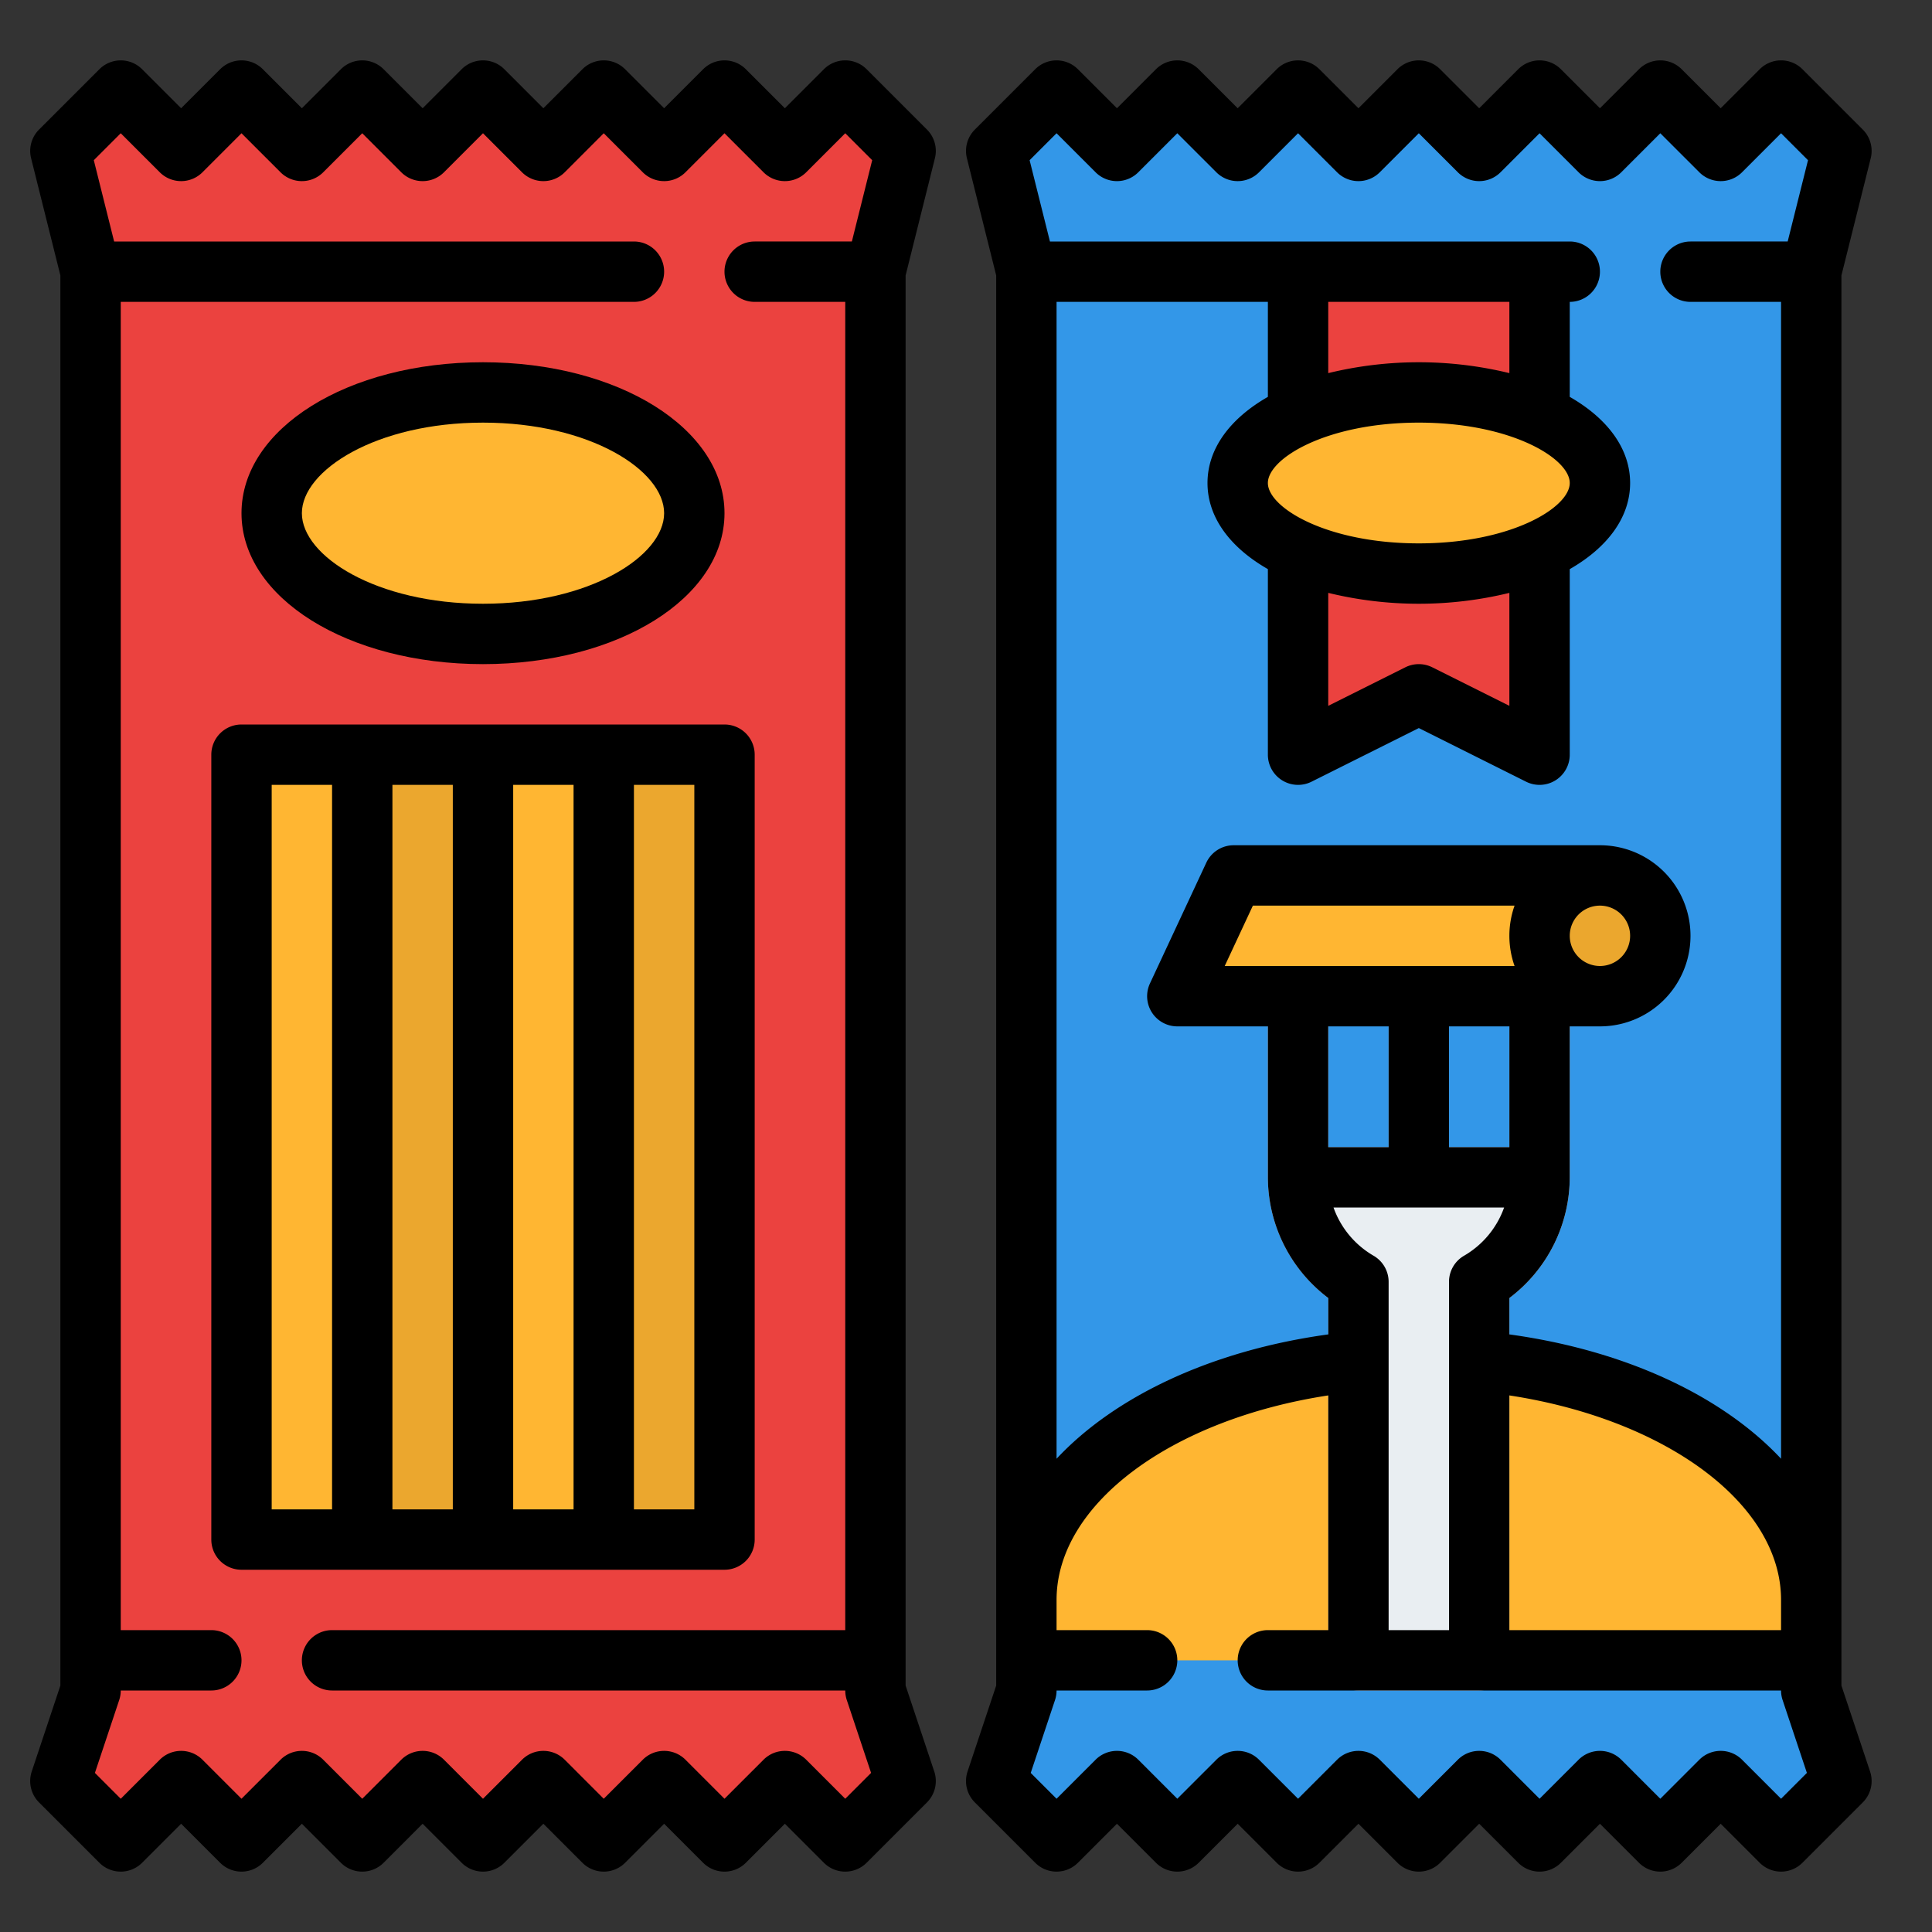 <svg id="Filled" height="512" viewBox="0 0 512 512" width="512" xmlns="http://www.w3.org/2000/svg"><rect x="0" y="0" width="512" height="512" fill="#333333" stroke="none"/><path d="m488 472-16 16-16-16-16 16-16-16-16 16-16-16-16 16-16-16-16 16-16-16-16 16-16-16-16 16-16-16 8-24v-376l-8-32 16-16 16 16 16-16 16 16 16-16 16 16 16-16 16 16 16-16 16 16 16-16 16 16 16-16 16 16-8 32v376z" fill="#3397e8"/><path d="m376 360c-57.438 0-104 28.654-104 64v16h208v-16c0-35.346-46.562-64-104-64z" fill="#ffb632"/><path d="m240 472-16 16-16-16-16 16-16-16-16 16-16-16-16 16-16-16-16 16-16-16-16 16-16-16-16 16-16-16 8-24v-376l-8-32 16-16 16 16 16-16 16 16 16-16 16 16 16-16 16 16 16-16 16 16 16-16 16 16 16-16 16 16-8 32v376z" fill="#eb423f"/><path d="m64 200h128v208h-128z" fill="#ffb632"/><ellipse cx="128" cy="136" fill="#ffb632" rx="56" ry="32"/><path d="m104 200h16v208h-16z" fill="#eba72e"/><path d="m168 200h16v208h-16z" fill="#eba72e"/><path d="m408 200-32-16-32 16v-128h64z" fill="#eb423f"/><ellipse cx="376" cy="128" fill="#ffb632" rx="48" ry="24"/><path d="m408 256a8 8 0 0 0 -8 8v40h-16v-40a8 8 0 0 0 -16 0v40h-16v-40a8 8 0 0 0 -16 0v48a40.147 40.147 0 0 0 16 31.989v96.011a8 8 0 0 0 8 8h32a8 8 0 0 0 8-8v-96.011a40.147 40.147 0 0 0 16-31.989v-48a8 8 0 0 0 -8-8z" fill="#e9eef2"/><path d="m424 264h-112l14.933-32h97.067z" fill="#ffb632"/><circle cx="424" cy="248" fill="#eba72e" r="16"/><path d="m264 72.985v373.715l-7.59 22.768a8 8 0 0 0 1.933 8.187l16 16a8 8 0 0 0 11.314 0l10.343-10.342 10.343 10.344a8 8 0 0 0 11.314 0l10.343-10.344 10.343 10.344a8 8 0 0 0 11.314 0l10.343-10.344 10.343 10.344a8 8 0 0 0 11.314 0l10.343-10.344 10.343 10.344a8 8 0 0 0 11.314 0l10.343-10.344 10.343 10.344a8 8 0 0 0 11.314 0l10.343-10.344 10.343 10.344a8 8 0 0 0 11.314 0l16-16a8 8 0 0 0 1.933-8.187l-7.59-22.77v-373.715l7.761-31.045a8 8 0 0 0 -2.1-7.6l-16-16a8 8 0 0 0 -11.314 0l-10.347 10.347-10.343-10.344a8 8 0 0 0 -11.314 0l-10.343 10.344-10.343-10.344a8 8 0 0 0 -11.314 0l-10.343 10.344-10.343-10.344a8 8 0 0 0 -11.314 0l-10.343 10.344-10.343-10.344a8 8 0 0 0 -11.314 0l-10.343 10.344-10.343-10.344a8 8 0 0 0 -11.314 0l-10.343 10.344-10.343-10.344a8 8 0 0 0 -11.314 0l-16 16a8 8 0 0 0 -2.1 7.6zm208 403.7-10.343-10.344a8 8 0 0 0 -11.314 0l-10.343 10.346-10.343-10.344a8 8 0 0 0 -11.314 0l-10.343 10.344-10.343-10.344a8 8 0 0 0 -11.314 0l-10.343 10.344-10.343-10.344a8 8 0 0 0 -11.314 0l-10.343 10.344-10.343-10.344a8 8 0 0 0 -11.314 0l-10.343 10.344-10.343-10.344a8 8 0 0 0 -11.314 0l-10.343 10.344-6.847-6.848 6.437-19.309a8.032 8.032 0 0 0 .41-2.53h24a8 8 0 0 0 0-16h-24v-8c0-25.391 30.387-47.826 72-54.2v62.2h-16a8 8 0 0 0 0 16h136a8.032 8.032 0 0 0 .41 2.53l6.437 19.309zm-70.624-220.685h-76.814l7.466-16h69.348a23.944 23.944 0 0 0 0 16zm-17.376 48v-32h16v32zm16 65.8c41.613 6.37 72 28.805 72 54.2v8h-72zm-35.99-37.02a24.086 24.086 0 0 1 -10.617-12.78h45.214a24.086 24.086 0 0 1 -10.617 12.78 8 8 0 0 0 -3.99 6.93v92.29h-16v-92.29a8 8 0 0 0 -3.99-6.93zm-12.01-60.78h16v32h-16zm-72-236.687 10.343 10.344a8 8 0 0 0 11.314 0l10.343-10.344 10.343 10.344a8 8 0 0 0 11.314 0l10.343-10.344 10.343 10.344a8 8 0 0 0 11.314 0l10.343-10.344 10.343 10.344a8 8 0 0 0 11.314 0l10.343-10.344 10.343 10.344a8 8 0 0 0 11.314 0l10.343-10.344 10.343 10.344a8 8 0 0 0 11.314 0l10.343-10.344 7.141 7.141-5.387 21.546h-25.754a8 8 0 0 0 0 16h24v306.582c-15.455-16.525-41.036-28.692-72-32.95v-9.642a40.153 40.153 0 0 0 16-31.99v-40h8a24 24 0 0 0 0-48h-97.066a8 8 0 0 0 -7.249 4.617l-14.934 32a8 8 0 0 0 7.249 11.383h24v40a40.153 40.153 0 0 0 16 31.99v9.642c-30.964 4.258-56.545 16.425-72 32.95v-306.582h56v25.176c-9.992 5.718-16 13.711-16 22.824s6.008 17.106 16 22.824v49.176a8 8 0 0 0 11.578 7.155l28.422-14.211 28.422 14.211a8 8 0 0 0 11.578-7.155v-49.176c9.992-5.718 16-13.711 16-22.824s-6.008-17.106-16-22.824v-25.176a8 8 0 0 0 0-16h-137.754l-5.387-21.546zm136 212.687a8 8 0 1 1 8 8 8.009 8.009 0 0 1 -8-8zm-40-136c24.418 0 40 9.477 40 16s-15.582 16-40 16-40-9.477-40-16 15.582-16 40-16zm-24-13.12v-18.88h48v18.88a101.44 101.44 0 0 0 -48 0zm48 58.24v29.936l-20.422-10.211a8 8 0 0 0 -7.156 0l-20.422 10.211v-29.936a101.44 101.44 0 0 0 48 0z"/><path d="m8.41 469.47a8 8 0 0 0 1.933 8.187l16 16a8 8 0 0 0 11.314 0l10.343-10.344 10.343 10.344a8 8 0 0 0 11.314 0l10.343-10.344 10.343 10.344a8 8 0 0 0 11.314 0l10.343-10.344 10.343 10.344a8 8 0 0 0 11.314 0l10.343-10.344 10.343 10.344a8 8 0 0 0 11.314 0l10.343-10.344 10.343 10.344a8 8 0 0 0 11.314 0l10.343-10.344 10.343 10.344a8 8 0 0 0 11.314 0l16-16a8 8 0 0 0 1.933-8.187l-7.59-22.77v-373.715l7.761-31.045a8 8 0 0 0 -2.1-7.6l-16-16a8 8 0 0 0 -11.314 0l-10.347 10.347-10.343-10.344a8 8 0 0 0 -11.314 0l-10.343 10.344-10.343-10.344a8 8 0 0 0 -11.314 0l-10.343 10.344-10.343-10.344a8 8 0 0 0 -11.314 0l-10.343 10.344-10.343-10.344a8 8 0 0 0 -11.314 0l-10.343 10.344-10.343-10.344a8 8 0 0 0 -11.314 0l-10.343 10.344-10.343-10.344a8 8 0 0 0 -11.314 0l-16 16a8 8 0 0 0 -2.1 7.6l7.757 31.042v373.715zm23.59-434.157 10.343 10.344a8 8 0 0 0 11.314 0l10.343-10.344 10.343 10.344a8 8 0 0 0 11.314 0l10.343-10.344 10.343 10.344a8 8 0 0 0 11.314 0l10.343-10.344 10.343 10.344a8 8 0 0 0 11.314 0l10.343-10.344 10.343 10.344a8 8 0 0 0 11.314 0l10.343-10.344 10.343 10.344a8 8 0 0 0 11.314 0l10.343-10.344 7.141 7.141-5.387 21.546h-25.754a8 8 0 0 0 0 16h24v352h-136a8 8 0 0 0 0 16h136a8.032 8.032 0 0 0 .41 2.53l6.437 19.309-6.847 6.848-10.343-10.344a8 8 0 0 0 -11.314 0l-10.343 10.344-10.343-10.344a8 8 0 0 0 -11.314 0l-10.343 10.344-10.343-10.344a8 8 0 0 0 -11.314 0l-10.343 10.344-10.343-10.344a8 8 0 0 0 -11.314 0l-10.343 10.344-10.343-10.344a8 8 0 0 0 -11.314 0l-10.343 10.344-10.343-10.344a8 8 0 0 0 -11.314 0l-10.343 10.344-6.847-6.848 6.437-19.309a8.032 8.032 0 0 0 .41-2.53h24a8 8 0 0 0 0-16h-24v-352h136a8 8 0 0 0 0-16h-137.754l-5.387-21.546z"/><path d="m64 192a8 8 0 0 0 -8 8v208a8 8 0 0 0 8 8h128a8 8 0 0 0 8-8v-208a8 8 0 0 0 -8-8zm24 208h-16v-192h16zm32 0h-16v-192h16zm32 0h-16v-192h16zm32 0h-16v-192h16z"/><path d="m64 136c0 22.43 28.112 40 64 40s64-17.57 64-40-28.112-40-64-40-64 17.57-64 40zm112 0c0 11.352-19.713 24-48 24s-48-12.648-48-24 19.713-24 48-24 48 12.648 48 24z"/></svg>